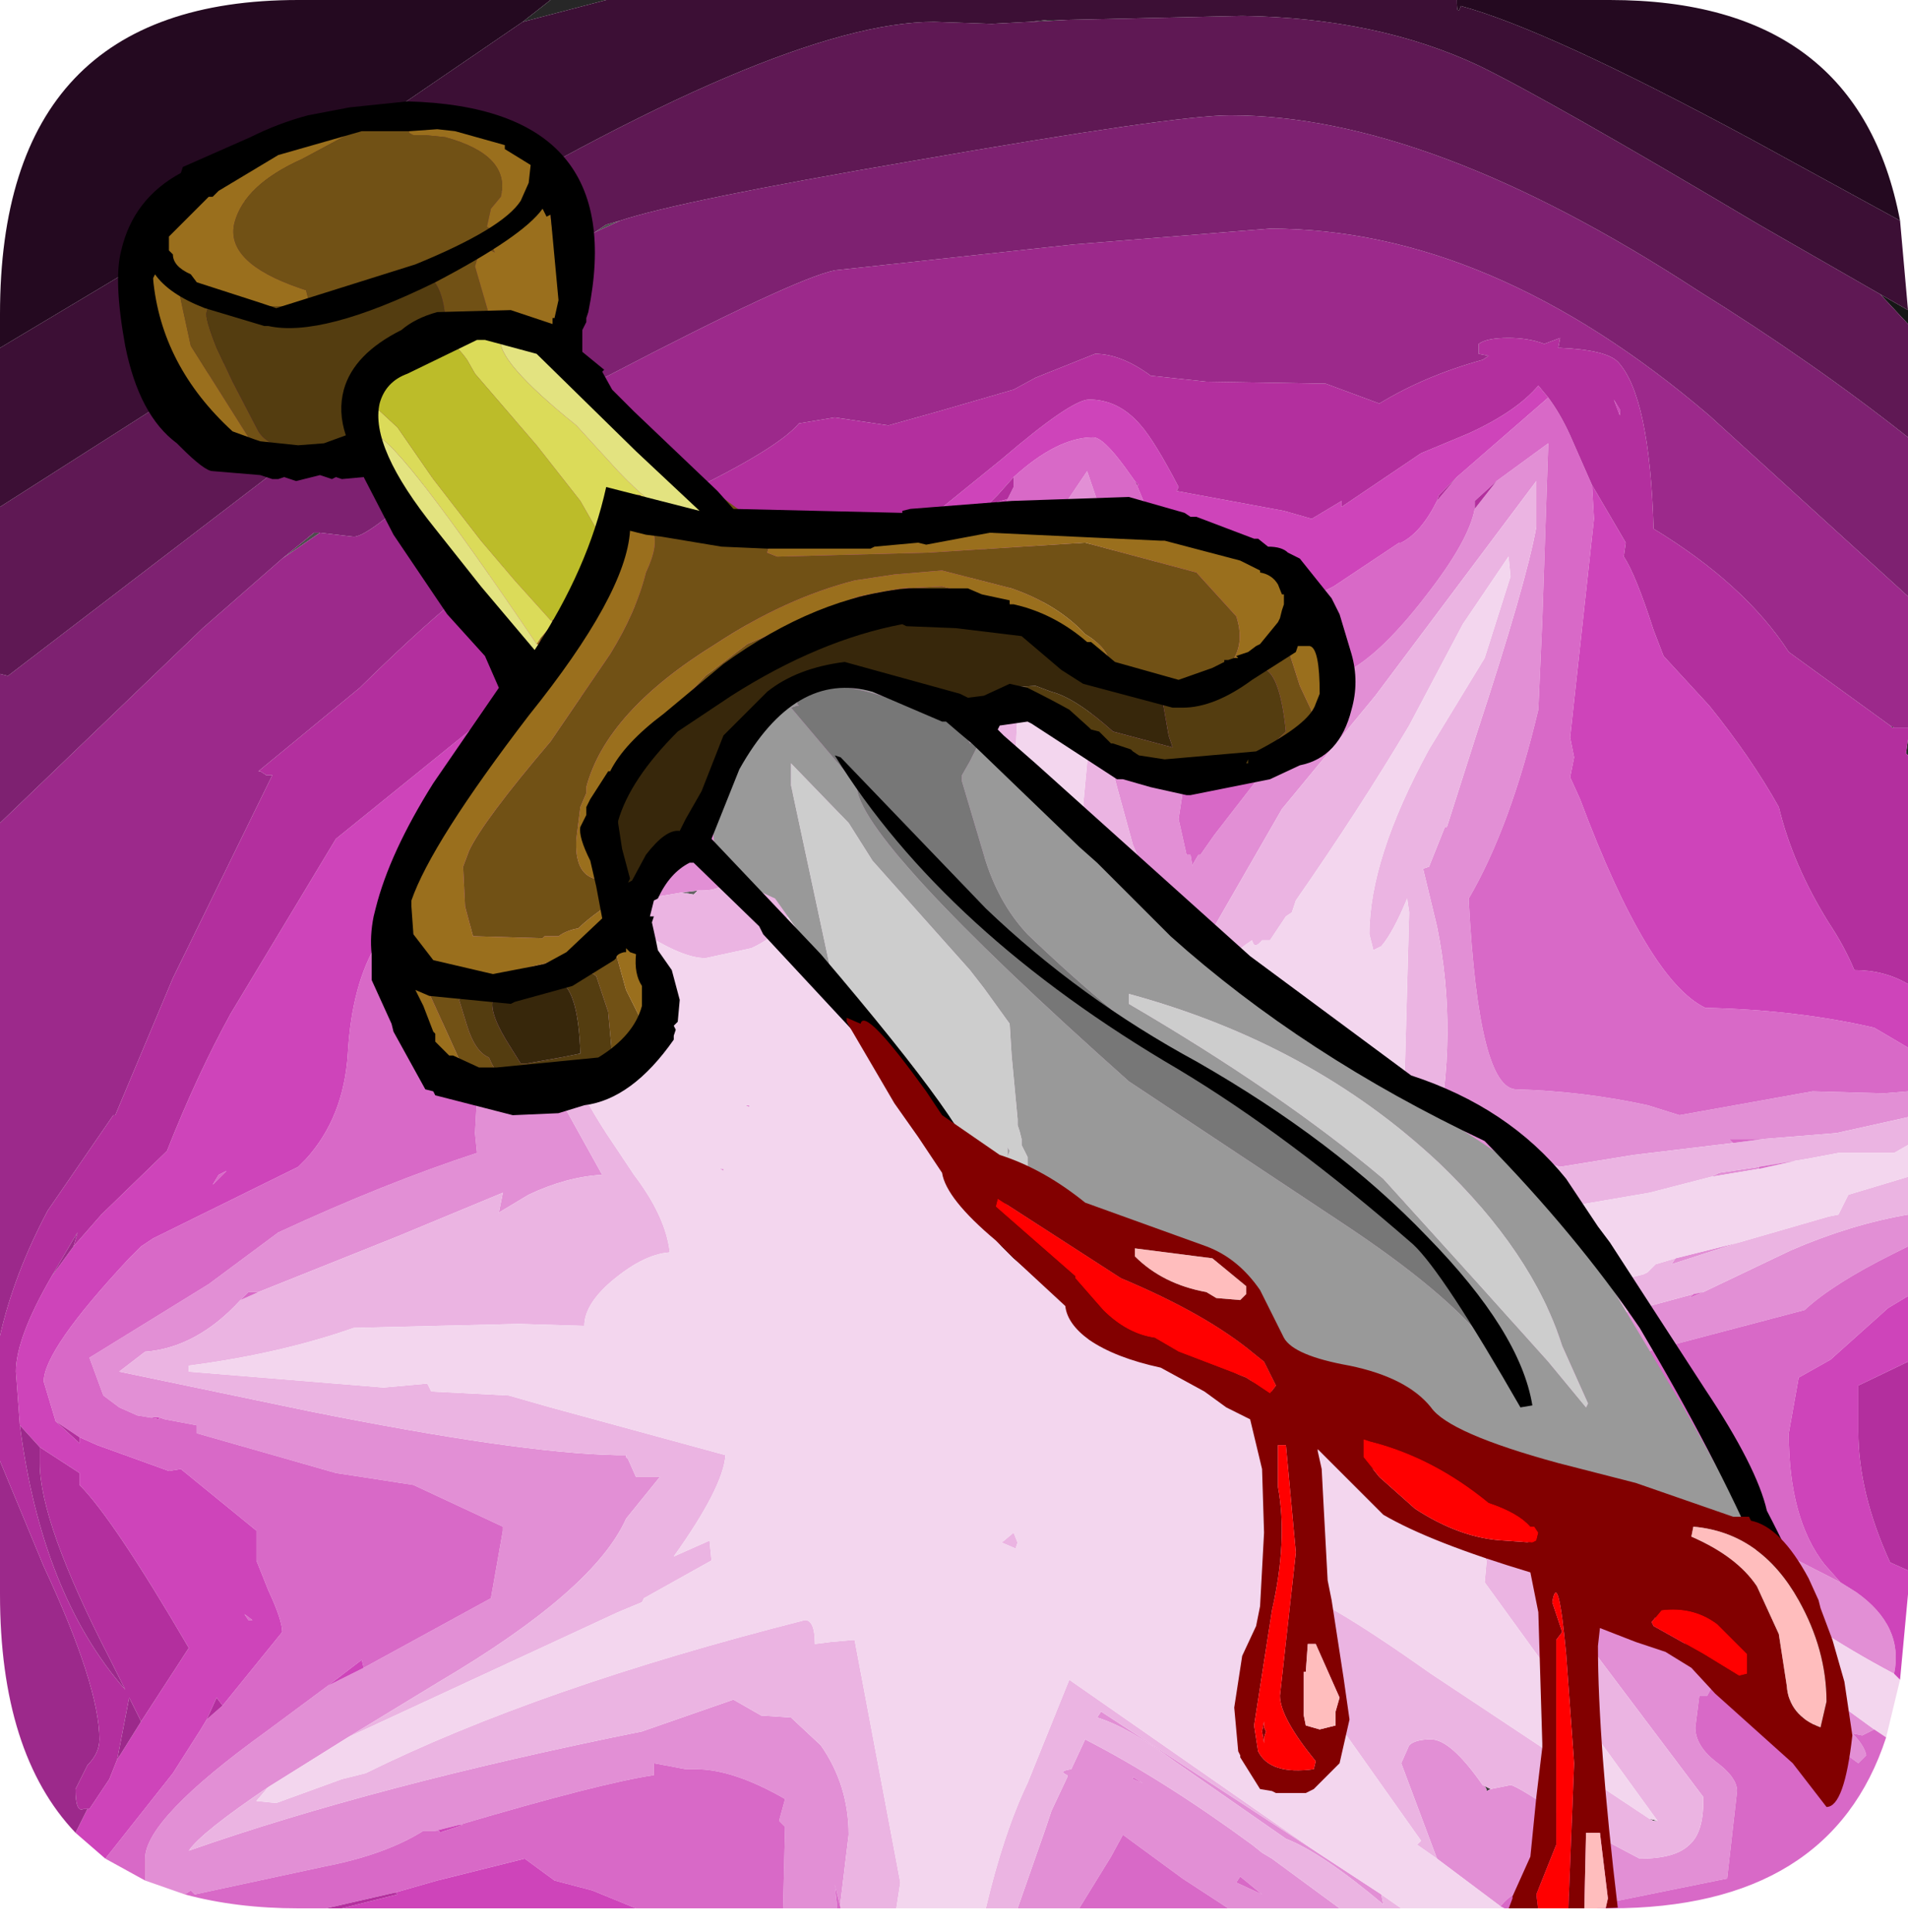 <?xml version="1.0" encoding="UTF-8" standalone="no"?>
<svg xmlns:ffdec="https://www.free-decompiler.com/flash" xmlns:xlink="http://www.w3.org/1999/xlink" ffdec:objectType="frame" height="48.6px" width="48.0px" xmlns="http://www.w3.org/2000/svg">
  <g transform="matrix(1.0, 0.0, 0.0, 1.0, 0.0, 0.0)">
    <filter id="filter0">
      <feColorMatrix in="SourceGraphic" result="filterResult0" type="matrix" values="0.822 -0.321 0.939 0.0 -0.409 0.264 1.411 -0.234 0.0 -0.409 -0.637 1.064 1.013 0.0 -0.409 0.0 0.0 0.0 1.0 0.0"/>
    </filter>
    <use ffdec:characterId="276" filter="url(#filter0)" height="48.0" transform="matrix(0.0, 1.0, -1.0, 0.0, 48.0, 0.0)" width="48.0" xlink:href="#sprite0"/>
    <clipPath id="clipPath0" transform="matrix(1.0, 0.0, 0.0, 1.0, 0.0, 0.0)">
      <path d="M46.85 2.9 L47.3 3.7 Q48.0 5.25 48.0 7.5 L48.0 40.5 Q48.0 42.05 47.65 43.35 L47.3 44.35 46.75 45.35 46.1 46.1 Q44.1 48.0 40.1 48.0 L7.9 48.0 Q5.1 48.0 3.3 47.05 L2.45 46.55 1.7 45.85 1.4 45.5 0.65 44.15 Q0.0 42.65 0.0 40.6 L0.0 40.5 0.0 7.5 0.2 5.35 Q0.4 4.2 0.95 3.3 1.9 1.45 3.95 0.65 4.1 0.55 4.35 0.5 L4.75 0.4 5.55 0.2 6.75 0.05 7.8 0.0 7.9 0.0 18.3 0.0 18.6 0.0 40.1 0.0 40.55 0.0 41.85 0.1 42.25 0.2 43.7 0.55 45.35 1.35 45.8 1.7 46.85 2.9" fill="#9900ff" fill-rule="evenodd" stroke="none"/>
    </clipPath>
    <g clip-path="url(#clipPath0)">
      <filter id="filter1">
        <feColorMatrix in="SourceGraphic" result="filterResult1" type="matrix" values="0 0 0 0 1.0,0 0 0 0 1.0,0 0 0 0 1.0,0 0 0 1 0"/>
        <feConvolveMatrix divisor="25.0" in="filterResult1" kernelMatrix="1 1 1 1 1 1 1 1 1 1 1 1 1 1 1 1 1 1 1 1 1 1 1 1 1" order="5 5" result="filterResult2"/>
        <feComposite in="SourceGraphic" in2="filterResult2" operator="over" result="filterResult3"/>
      </filter>
      <use ffdec:characterId="2024" filter="url(#filter1)" height="46.05" transform="matrix(1.0, 0.0, 0.0, 1.0, 2.95, 2.55)" width="43.65" xlink:href="#sprite1"/>
    </g>
  </g>
  <defs>
    <g id="sprite0" transform="matrix(1.0, 0.0, 0.0, 1.0, 0.0, 0.0)">
      <use ffdec:characterId="275" height="48.0" transform="matrix(1.0, 0.0, 0.0, 1.0, 0.0, 0.0)" width="48.0" xlink:href="#shape0"/>
    </g>
    <g id="shape0" transform="matrix(1.0, 0.0, 0.0, 1.0, 0.0, 0.0)">
      <path d="M26.9 36.7 L26.65 36.85 26.5 36.85 26.9 36.7" fill="#5c5c5c" fill-rule="evenodd" stroke="none"/>
      <path d="M47.5 9.4 L47.5 9.35 47.5 9.4 M45.8 6.3 L45.8 6.4 45.75 6.5 45.8 6.3 M0.0 34.15 L0.0 32.75 0.55 34.85 0.0 34.15 M18.6 0.0 L19.0 0.0 18.95 0.05 18.6 0.0 M18.3 0.35 L18.3 0.4 18.25 0.45 18.3 0.35 M0.5 21.15 L0.55 22.1 0.5 21.65 0.5 21.15" fill="#272727" fill-rule="evenodd" stroke="none"/>
      <path d="M40.75 8.35 L40.8 8.35 40.75 8.35 M45.0 10.5 L45.05 10.6 Q44.95 10.6 44.9 10.7 L45.0 10.5" fill="#3b3b3b" fill-rule="evenodd" stroke="none"/>
      <path d="M34.7 7.45 L34.75 7.5 34.7 7.45 M13.4 39.95 L14.05 40.9 13.4 40.1 13.4 39.95 M5.55 32.4 L5.85 33.05 5.65 32.75 5.55 32.4" fill="#4d4d4d" fill-rule="evenodd" stroke="none"/>
      <path d="M7.8 0.0 L7.9 0.0 8.15 0.0 7.4 0.7 7.8 0.0" fill="#161616" fill-rule="evenodd" stroke="none"/>
      <path d="M23.4 32.2 L23.9 32.35 23.4 32.25 23.4 32.2 M20.6 31.05 L19.9 31.0 19.65 30.9 20.6 31.05 M17.95 23.85 L17.9 23.85 17.95 23.85 M22.45 30.85 L22.4 30.45 22.5 30.55 22.45 30.85 M21.85 29.55 L20.1 29.55 21.8 29.4 21.85 29.55 M24.0 25.25 L24.15 25.3 24.05 25.3 24.0 25.25" fill="#646464" fill-rule="evenodd" stroke="none"/>
      <path d="M43.5 0.85 L43.65 1.15 43.6 1.4 Q43.9 1.1 44.15 1.05 L44.35 1.25 42.4 3.9 41.9 4.65 42.65 5.05 42.65 5.25 43.45 5.35 Q43.9 5.35 44.3 4.85 44.7 4.3 45.05 4.3 L47.25 4.55 47.9 7.75 47.5 9.2 47.5 9.35 47.5 9.4 Q47.55 9.95 47.95 10.25 L46.75 11.85 44.35 12.75 43.9 12.55 Q43.75 12.4 43.75 12.0 43.75 11.5 44.9 10.7 44.95 10.6 45.05 10.6 L45.0 10.5 44.9 10.0 Q44.9 9.85 45.85 8.45 L46.75 6.75 Q46.75 5.85 46.4 5.5 46.1 5.15 45.3 5.15 L45.2 5.15 40.95 8.35 40.8 8.35 40.75 8.35 40.3 8.25 40.25 7.5 Q40.25 6.95 40.4 6.3 L40.0 6.65 Q39.9 6.9 39.9 6.3 39.9 6.0 40.4 5.3 L40.2 5.05 41.05 4.05 41.2 4.15 41.65 3.55 41.9 3.3 42.3 2.5 43.5 0.85 M42.1 0.35 Q39.85 4.6 36.4 7.3 L35.35 8.05 35.2 8.1 33.6 9.25 33.5 8.9 32.55 5.4 32.6 5.45 32.65 5.5 32.5 5.15 31.45 2.95 Q30.8 1.45 30.55 0.0 L31.35 0.0 31.55 0.4 Q32.3 1.9 32.95 2.6 L34.15 7.15 34.7 7.45 34.75 7.5 Q35.2 7.0 36.6 5.8 L38.75 3.75 39.8 1.7 40.05 1.3 Q40.9 0.1 42.1 0.35 M31.65 5.85 L31.25 4.25 31.8 5.95 31.65 5.85 M29.4 3.75 L29.6 4.95 29.5 4.75 29.35 3.75 29.4 3.75 M18.1 20.55 L18.05 20.55 17.8 20.55 17.5 20.55 16.7 20.6 15.85 20.45 15.9 20.35 15.4 20.35 14.75 20.4 13.4 20.6 Q13.85 21.2 15.6 21.95 L16.15 22.2 17.0 22.5 16.85 22.3 17.9 22.4 18.65 23.35 Q19.75 24.5 20.5 24.5 L20.65 24.5 19.95 25.8 18.6 27.8 18.6 29.5 20.1 29.55 21.85 29.55 21.9 29.55 Q22.4 29.7 22.4 30.35 L22.4 30.45 22.45 30.85 22.6 31.75 22.75 33.5 Q24.3 33.75 25.45 34.35 L26.3 34.9 27.75 33.85 29.55 32.85 Q29.6 33.75 30.05 34.7 L30.5 35.45 30.0 35.35 31.1 38.0 32.5 41.5 32.5 41.6 32.5 41.75 32.7 41.95 Q33.9 43.05 34.0 44.35 L34.5 45.0 35.5 40.2 Q36.55 34.95 36.6 32.5 L36.6 32.25 36.65 32.25 36.7 32.2 37.15 32.0 37.15 31.4 38.2 32.25 Q40.0 33.05 42.3 36.95 L43.7 39.25 44.95 41.25 Q46.1 42.95 46.55 43.25 44.9 38.55 43.55 31.85 L42.75 29.55 43.15 28.85 43.2 28.1 43.9 27.35 Q44.9 26.65 46.15 26.65 L47.8 26.85 48.0 26.85 47.4 27.0 47.85 26.95 48.0 26.95 48.0 28.3 45.95 28.25 45.9 28.3 45.8 28.4 45.25 28.25 Q44.5 29.55 44.5 30.5 L44.5 30.65 44.5 30.75 44.35 31.55 44.65 31.55 Q44.85 32.9 45.9 36.45 L46.05 37.05 46.05 37.35 Q46.65 38.3 46.95 39.85 L47.65 43.1 47.55 43.2 47.65 43.35 47.3 44.35 46.75 44.35 Q45.75 44.35 43.55 41.3 L42.4 39.75 41.95 38.85 40.2 35.65 38.5 35.35 38.4 35.35 37.35 37.6 37.05 39.55 36.05 43.05 35.85 43.05 35.7 43.85 35.65 44.0 35.65 44.25 35.6 44.55 35.4 45.0 35.1 45.4 34.15 45.75 32.3 42.75 31.0 41.0 Q29.75 38.3 29.0 36.0 L28.5 36.05 27.6 36.0 26.9 36.7 26.5 36.85 25.05 36.85 25.0 36.75 23.6 36.5 22.45 35.2 Q21.2 33.8 21.1 33.05 L20.9 32.25 21.1 31.65 21.0 31.1 20.6 31.05 19.65 30.9 18.75 30.7 Q16.75 30.5 16.75 29.75 L19.05 24.65 Q19.05 24.15 17.95 23.85 L17.9 23.85 17.65 23.45 17.55 23.25 17.5 23.2 16.85 23.25 14.7 22.6 14.0 22.1 11.85 20.65 14.65 19.7 15.9 19.6 15.9 19.5 16.75 19.55 17.35 19.25 17.9 18.85 Q18.7 18.3 19.8 18.2 L19.95 18.25 20.6 18.35 21.5 18.15 21.5 18.05 21.8 18.0 21.75 18.0 21.5 17.85 21.5 17.8 21.0 17.45 17.0 14.35 Q16.65 13.4 14.95 12.1 13.6 11.05 12.8 10.9 L12.1 10.35 11.15 9.05 15.6 9.2 17.85 9.3 Q20.8 10.0 22.6 11.05 L22.65 11.05 Q27.4 10.8 27.4 9.85 27.45 8.15 27.8 6.55 L28.05 5.75 27.45 2.4 27.5 0.6 27.45 0.0 28.1 0.0 28.5 1.8 28.65 3.65 28.65 4.5 28.75 4.4 29.05 6.9 29.35 8.75 29.2 9.3 28.8 11.9 Q26.0 11.3 23.3 11.85 L21.85 12.2 21.8 12.05 20.8 11.65 20.8 11.6 18.45 10.85 Q14.65 9.6 13.25 9.35 L12.1 9.35 17.5 13.4 20.35 15.75 23.65 17.65 23.35 18.2 23.05 19.0 22.25 19.2 22.45 18.95 22.0 19.2 22.2 19.2 21.6 19.35 21.25 19.5 18.15 20.35 18.1 20.35 18.1 20.55 M22.05 23.9 L22.05 23.95 22.05 23.9 M46.7 14.7 L47.65 13.25 47.9 13.2 Q46.6 14.75 46.25 15.65 L44.3 18.45 Q43.45 19.6 43.2 20.4 L43.05 20.3 46.7 14.7 M48.0 13.1 L48.0 13.05 48.0 13.1 M48.0 14.3 L48.0 17.1 47.25 18.25 46.15 19.75 46.7 20.05 48.0 20.85 48.0 22.4 46.0 21.7 45.55 21.55 44.7 21.15 44.65 21.15 Q44.55 21.4 44.5 21.05 L43.75 20.7 Q44.75 18.75 46.4 16.5 L46.6 16.25 46.75 16.0 48.0 14.3 M47.65 16.25 L47.2 16.8 47.35 16.9 47.65 16.25 M44.75 19.5 L44.85 19.25 44.7 19.5 44.75 19.5 M39.15 10.55 L39.25 10.6 39.15 10.65 39.15 10.55 M30.8 32.8 L30.55 32.6 30.8 32.8 M29.4 29.9 L29.4 29.8 29.45 29.8 29.4 29.9 M27.85 29.15 L27.8 29.25 27.8 29.15 27.85 29.15" fill="#e28fd5" fill-rule="evenodd" stroke="none"/>
      <path d="M40.2 5.05 L40.4 5.3 Q39.9 6.0 39.9 6.3 39.9 6.9 40.0 6.65 L40.4 6.3 Q40.25 6.95 40.25 7.5 L40.3 8.25 40.75 8.35 40.8 8.35 40.95 8.35 45.2 5.15 45.3 5.15 Q46.1 5.15 46.4 5.5 46.75 5.85 46.75 6.75 L45.85 8.45 Q44.9 9.85 44.9 10.0 L45.0 10.5 44.9 10.7 Q43.75 11.5 43.75 12.0 43.75 12.4 43.9 12.55 L44.35 12.75 46.75 11.85 46.4 12.35 46.3 12.25 40.65 16.25 40.2 16.05 40.05 15.5 Q40.05 14.9 42.1 12.0 L45.75 6.5 45.8 6.4 45.8 6.3 39.8 10.65 39.25 10.6 39.15 10.55 39.1 9.6 39.25 8.15 38.85 7.9 38.8 7.85 38.9 7.65 38.8 7.1 38.5 7.0 39.3 6.1 40.2 5.05 M36.4 7.3 L35.35 8.3 33.35 10.25 33.15 9.65 33.05 9.65 32.85 8.95 32.65 9.0 32.05 6.65 32.0 6.55 31.8 6.35 31.65 5.85 31.8 5.95 31.25 4.25 30.6 2.0 30.55 1.75 30.35 1.65 30.05 1.5 29.6 0.0 30.55 0.0 Q30.8 1.45 31.45 2.95 L32.5 5.15 32.55 5.4 33.5 8.9 33.6 9.25 35.2 8.1 35.35 8.05 36.4 7.3 M28.8 0.0 L29.0 0.35 29.0 1.75 29.15 2.55 29.2 2.85 29.35 3.75 29.5 4.75 29.6 4.95 30.0 6.5 30.3 8.25 30.3 10.5 30.3 10.6 30.25 12.75 22.95 12.55 22.6 12.6 Q23.45 12.95 23.8 13.25 L23.9 13.45 23.5 13.55 Q21.6 13.55 18.85 12.05 L16.55 10.65 14.5 10.0 14.0 10.05 15.7 11.2 18.25 12.55 Q20.35 13.8 22.65 15.4 L22.95 15.5 23.05 15.65 23.65 16.05 23.65 16.25 Q23.9 16.45 23.65 16.5 L23.75 16.65 25.0 18.25 24.15 19.5 21.2 20.45 20.25 20.75 18.1 20.55 18.1 20.35 18.15 20.35 21.25 19.5 21.6 19.35 22.2 19.2 22.25 19.2 23.05 19.0 23.35 18.2 23.65 17.65 20.35 15.75 17.5 13.4 12.1 9.35 13.25 9.35 Q14.65 9.6 18.45 10.85 L20.8 11.6 20.8 11.65 21.8 12.05 21.85 12.2 23.3 11.85 Q26.0 11.3 28.8 11.9 L29.2 9.3 29.35 8.75 29.05 6.9 28.75 4.4 28.65 3.65 28.5 1.8 28.1 0.0 28.8 0.0 M17.9 22.4 L20.0 22.5 20.05 22.6 20.2 22.6 Q21.9 23.1 22.05 23.9 L22.05 23.95 22.05 24.05 Q22.05 24.9 21.1 26.05 20.1 27.25 20.0 28.0 L19.9 28.15 22.3 28.0 Q23.35 28.0 23.85 29.1 L24.1 30.25 Q24.1 30.85 23.4 31.9 L23.4 32.2 23.4 32.25 23.9 32.35 25.95 32.6 25.5 33.05 25.55 33.4 25.75 33.65 26.3 33.75 Q26.95 33.75 28.5 32.75 L29.55 32.05 Q30.6 31.25 31.5 31.15 31.55 31.85 32.3 32.7 32.85 33.3 33.35 33.3 L33.3 34.95 33.4 39.1 Q34.05 40.95 34.35 43.25 L34.5 43.25 34.9 38.35 34.8 37.25 35.0 37.15 35.1 35.2 35.4 34.15 36.6 29.75 Q37.4 29.8 39.15 31.05 L38.75 30.15 39.25 30.1 40.2 31.8 40.3 31.85 40.55 32.45 43.7 39.25 42.3 36.95 Q40.0 33.05 38.2 32.25 L37.15 31.4 37.15 32.0 36.7 32.2 36.65 32.25 36.6 32.25 36.6 32.5 Q36.55 34.95 35.5 40.2 L34.5 45.0 34.0 44.35 Q33.9 43.05 32.7 41.95 L32.5 41.5 31.1 38.0 30.0 35.35 30.5 35.45 30.05 34.7 Q29.6 33.75 29.55 32.85 L27.75 33.85 26.3 34.9 25.45 34.35 Q24.3 33.75 22.75 33.5 L22.6 31.75 22.45 30.85 22.5 30.55 22.4 30.45 22.4 30.35 Q22.4 29.7 21.9 29.55 L21.85 29.55 21.8 29.4 20.1 29.55 18.6 29.5 18.6 27.8 19.95 25.8 20.65 24.5 20.5 24.5 Q19.75 24.5 18.65 23.35 L17.9 22.4 M44.95 41.25 L45.3 41.55 45.35 41.05 44.75 39.4 44.6 38.8 Q42.45 34.45 40.75 27.75 40.75 27.5 41.35 27.5 L41.3 27.1 41.25 26.55 41.25 26.5 47.35 25.35 48.0 25.45 48.0 26.85 47.8 26.85 46.15 26.65 Q44.9 26.65 43.9 27.35 L43.2 28.1 43.15 28.85 42.75 29.55 43.55 31.85 Q44.9 38.55 46.55 43.25 46.1 42.95 44.95 41.25 M48.0 23.2 Q46.1 22.75 44.85 22.15 L42.25 21.1 46.15 15.5 46.7 14.7 43.05 20.3 43.2 20.4 Q43.45 19.6 44.3 18.45 L46.25 15.65 Q46.6 14.75 47.9 13.2 L47.65 13.25 48.0 12.75 48.0 13.05 48.0 13.1 48.0 14.3 46.75 16.0 46.6 16.25 46.4 16.5 Q44.75 18.75 43.75 20.7 L44.5 21.05 Q44.55 21.4 44.65 21.15 L44.7 21.15 45.55 21.55 46.0 21.7 48.0 22.4 48.0 23.2 M38.8 22.8 L38.55 22.5 38.8 22.4 38.95 22.45 38.8 22.8 M26.05 19.25 Q25.7 19.45 25.45 19.7 L25.9 19.15 26.05 19.25 M30.8 32.8 L30.55 32.6 30.8 32.8" fill="#ebb4e2" fill-rule="evenodd" stroke="none"/>
      <path d="M43.5 0.85 L42.3 2.5 41.05 4.05 40.2 5.05 39.3 6.1 38.5 7.0 38.8 7.1 38.9 7.65 38.8 7.85 38.85 7.9 39.25 8.15 39.1 9.6 39.15 10.55 39.15 10.65 39.25 10.6 39.8 10.65 45.8 6.3 45.75 6.5 42.1 12.0 Q40.05 14.9 40.05 15.5 L40.2 16.05 40.65 16.25 46.3 12.25 46.4 12.35 46.75 11.85 47.95 10.25 48.0 10.15 48.0 12.75 47.65 13.25 46.7 14.7 46.15 15.5 42.25 21.1 44.85 22.15 Q46.1 22.75 48.0 23.2 L48.0 25.45 47.35 25.35 41.25 26.5 41.25 26.55 41.3 27.1 41.35 27.5 Q40.75 27.5 40.75 27.75 42.45 34.45 44.6 38.8 L44.75 39.4 45.35 41.05 45.3 41.55 44.95 41.25 43.7 39.25 40.55 32.45 40.3 31.85 40.2 31.8 39.25 30.1 38.75 30.15 39.15 31.05 Q37.4 29.8 36.6 29.75 L35.4 34.15 35.1 35.2 35.0 37.15 34.8 37.25 34.9 38.35 34.5 43.25 34.35 43.25 Q34.05 40.95 33.4 39.1 L33.3 34.95 33.35 33.3 Q32.85 33.3 32.3 32.7 31.55 31.85 31.5 31.15 30.6 31.25 29.55 32.05 L28.5 32.75 Q26.95 33.75 26.3 33.75 L25.75 33.65 25.55 33.4 25.5 33.05 25.95 32.6 23.9 32.35 23.4 32.2 23.4 31.9 Q24.1 30.85 24.1 30.25 L23.85 29.1 Q23.35 28.0 22.3 28.0 L19.9 28.15 20.0 28.0 Q20.1 27.25 21.1 26.05 22.05 24.9 22.05 24.05 L22.05 23.95 22.05 23.9 Q21.9 23.1 20.2 22.6 L20.05 22.6 20.0 22.5 17.9 22.4 16.85 22.3 16.15 22.2 15.6 21.95 Q13.85 21.2 13.4 20.6 L14.75 20.4 15.4 20.35 15.8 20.45 15.85 20.45 16.7 20.6 17.5 20.55 17.8 20.55 18.05 20.55 18.1 20.55 20.25 20.75 21.2 20.45 24.15 19.5 25.0 18.25 23.75 16.65 23.65 16.5 Q23.9 16.45 23.65 16.25 L23.65 16.05 23.05 15.65 22.95 15.5 22.65 15.4 Q20.35 13.8 18.25 12.55 L15.7 11.2 14.0 10.05 14.5 10.0 16.55 10.65 18.85 12.05 Q21.6 13.55 23.5 13.55 L23.9 13.45 23.8 13.25 Q23.45 12.95 22.6 12.6 L22.95 12.55 30.25 12.75 30.3 10.6 30.3 10.5 30.3 8.25 30.0 6.5 29.6 4.95 29.4 3.75 29.2 2.85 29.15 2.55 29.0 1.75 29.0 0.35 28.8 0.0 29.6 0.0 30.05 1.5 30.35 1.65 30.55 1.75 30.6 2.0 31.25 4.25 31.65 5.85 31.8 6.35 32.0 6.55 32.05 6.65 32.65 9.0 32.85 8.95 33.05 9.65 33.15 9.65 33.35 10.25 35.35 8.3 36.4 7.3 Q39.85 4.6 42.1 0.35 L42.25 0.2 43.7 0.55 43.5 0.85 M26.05 19.25 L25.9 19.15 25.45 19.7 Q25.7 19.45 26.05 19.25 M38.8 22.8 L38.95 22.45 38.8 22.4 38.55 22.5 38.8 22.8 M27.85 29.15 L27.8 29.15 27.8 29.25 27.85 29.15 M29.4 29.9 L29.45 29.8 29.4 29.8 29.4 29.9 M24.0 25.25 L24.05 25.3 24.15 25.3 24.0 25.25" fill="#f3d6ee" fill-rule="evenodd" stroke="none"/>
      <path d="M47.5 9.35 L47.5 9.2 47.9 7.75 47.25 4.55 45.05 4.3 Q44.7 4.3 44.3 4.85 43.9 5.35 43.45 5.35 L42.65 5.25 42.65 5.05 41.9 4.65 42.4 3.9 44.35 1.25 44.15 1.05 Q43.9 1.1 43.6 1.4 L43.65 1.15 43.5 0.85 43.7 0.55 Q48.0 1.95 48.0 7.5 L48.0 10.15 47.95 10.25 Q47.55 9.95 47.5 9.4 L47.5 9.35 M42.3 2.5 L41.9 3.3 41.65 3.55 41.2 4.15 41.05 4.05 42.3 2.5 M29.2 2.85 L29.4 3.75 29.35 3.75 29.2 2.85 M15.85 20.45 L15.8 20.45 15.4 20.35 15.9 20.35 15.85 20.45 M16.15 22.2 L16.85 22.3 17.0 22.5 16.15 22.2 M32.6 0.0 L32.9 0.5 34.2 1.95 34.65 2.75 36.05 3.0 Q38.2 3.0 39.35 2.1 L39.8 1.7 38.75 3.75 36.6 5.8 Q35.2 7.0 34.75 7.5 L34.7 7.45 34.15 7.15 32.95 2.6 Q32.3 1.9 31.55 0.4 L31.35 0.0 32.6 0.0 M48.0 17.1 L48.0 20.85 46.7 20.05 46.15 19.75 47.25 18.25 48.0 17.1 M44.75 19.5 L44.7 19.5 44.85 19.25 44.75 19.5 M47.65 16.25 L47.35 16.9 47.2 16.8 47.65 16.25 M48.0 26.85 L48.0 26.95 47.85 26.95 47.4 27.0 48.0 26.85 M48.0 28.3 L48.0 32.0 47.55 33.1 47.3 34.05 46.75 34.8 47.3 37.0 47.6 38.05 48.0 39.8 48.0 40.5 Q48.0 42.05 47.65 43.35 L47.55 43.2 47.65 43.1 46.95 39.85 Q46.65 38.3 46.05 37.35 L46.05 37.05 46.05 36.95 46.1 36.95 45.9 36.35 45.9 36.45 Q44.85 32.9 44.65 31.55 L44.35 31.55 44.5 30.75 44.5 30.65 44.5 30.5 Q44.5 29.55 45.25 28.25 L45.8 28.4 45.9 28.3 45.95 28.25 48.0 28.3 M47.3 44.35 L46.75 45.35 44.6 43.65 43.5 42.95 43.25 42.8 42.9 42.4 41.05 40.9 Q40.75 40.9 40.0 41.25 L39.25 41.55 38.55 41.55 38.5 41.55 36.95 43.45 37.0 43.75 36.35 45.55 36.15 46.0 35.75 46.6 34.75 46.9 Q33.95 46.9 31.65 44.75 L31.35 44.45 31.15 44.15 29.35 40.5 29.15 40.3 Q28.1 39.35 26.5 39.25 24.75 39.15 23.7 38.5 L23.5 38.5 23.05 38.35 21.75 37.85 21.15 37.65 20.25 37.3 20.25 37.05 20.4 37.05 Q18.95 35.6 16.5 31.8 L16.55 31.55 15.5 30.75 16.05 26.55 15.7 26.2 15.8 24.7 15.25 23.9 12.55 22.65 12.25 22.5 12.0 22.5 Q11.0 21.4 11.0 20.5 11.0 20.25 11.75 19.7 L12.1 19.45 12.2 19.4 13.05 19.05 14.5 18.9 15.05 17.8 15.8 16.55 14.75 14.45 13.65 12.8 13.65 12.75 Q13.4 12.25 12.6 11.85 L12.0 11.35 10.0 9.05 Q10.4 8.75 10.95 8.5 L12.2 7.95 13.05 7.9 18.55 8.5 19.05 8.4 19.55 8.5 20.1 8.25 Q24.65 6.55 25.35 5.1 25.4 2.8 25.85 0.85 L26.35 0.0 27.45 0.0 27.5 0.6 27.45 2.4 28.05 5.75 27.8 6.55 Q27.45 8.15 27.4 9.85 27.4 10.8 22.65 11.05 L22.6 11.05 Q20.8 10.0 17.85 9.3 L15.6 9.2 11.15 9.05 12.1 10.35 12.6 10.9 12.8 10.9 Q13.6 11.05 14.95 12.1 16.65 13.4 17.0 14.35 L21.0 17.45 21.5 17.8 21.5 17.85 21.75 18.0 21.8 18.0 21.5 18.05 21.5 18.15 20.6 18.35 19.95 18.25 19.8 18.2 Q18.7 18.3 17.9 18.85 L17.35 19.25 16.75 19.55 15.9 19.5 15.9 19.6 14.65 19.7 11.85 20.65 14.0 22.1 14.7 22.6 16.85 23.25 17.5 23.2 17.55 23.25 17.65 23.45 17.9 23.85 17.95 23.85 Q19.05 24.15 19.05 24.65 L16.75 29.75 Q16.75 30.5 18.75 30.7 L19.65 30.9 19.9 31.0 20.6 31.05 21.0 31.1 21.1 31.65 20.9 32.25 21.1 33.05 Q21.2 33.8 22.45 35.2 L23.6 36.5 25.0 36.75 25.05 36.85 26.5 36.85 26.65 36.85 26.9 36.7 27.6 36.0 28.5 36.05 29.0 36.0 Q29.75 38.3 31.0 41.0 L32.3 42.75 34.15 45.75 35.1 45.4 35.4 45.0 35.6 44.55 35.65 44.25 35.7 44.0 35.65 44.0 35.7 43.85 35.85 43.05 36.05 43.05 37.05 39.55 37.35 37.6 38.4 35.35 38.5 35.35 40.2 35.65 41.95 38.85 41.75 38.9 42.4 39.75 43.55 41.3 Q45.75 44.35 46.75 44.35 L47.3 44.35 M40.75 41.65 L40.75 41.75 40.6 41.85 40.75 41.65 M32.7 41.95 L32.5 41.75 32.5 41.6 32.5 41.5 32.7 41.95 M32.5 5.15 L32.65 5.5 32.6 5.45 32.55 5.4 32.5 5.15 M28.65 3.65 L28.75 4.4 28.65 4.5 28.65 3.65 M22.25 19.2 L22.2 19.2 22.0 19.2 22.45 18.95 22.25 19.2 M29.8 42.65 L29.55 42.5 29.45 42.3 29.8 42.65" fill="#d869c7" fill-rule="evenodd" stroke="none"/>
      <path d="M42.25 0.2 L42.1 0.35 Q40.9 0.1 40.05 1.3 L39.8 1.7 39.35 2.1 Q38.2 3.0 36.05 3.0 L34.65 2.75 34.2 1.95 32.9 0.5 32.6 0.0 34.25 0.0 34.85 1.25 36.0 1.25 Q37.55 1.25 39.3 0.45 L39.5 0.0 40.1 0.0 42.25 0.2 M48.0 32.0 L48.0 39.4 47.65 38.0 47.6 38.05 47.3 37.0 46.75 34.8 47.3 34.05 47.55 33.1 48.0 32.0 M46.75 45.35 L46.1 46.1 45.5 45.8 45.5 45.75 44.75 45.25 44.25 45.05 44.1 44.95 43.3 44.45 41.45 43.25 Q38.2 45.15 37.35 46.0 L37.05 46.0 36.4 47.0 35.85 47.5 34.5 47.6 Q33.65 47.6 32.1 46.7 L31.35 46.15 30.55 45.45 28.95 43.8 Q27.05 43.05 25.5 42.2 L21.1 39.55 16.85 34.3 Q14.35 30.95 13.25 28.5 L13.3 28.5 13.25 27.0 Q13.0 26.3 13.05 25.6 L13.1 25.35 13.0 25.15 13.05 24.65 11.55 22.8 Q10.05 21.05 10.05 20.6 10.05 19.85 10.7 19.3 11.1 18.95 12.25 18.35 L12.35 18.4 12.85 15.7 13.05 15.0 12.6 14.25 12.75 14.25 11.4 12.25 11.15 11.65 10.9 11.05 Q10.35 9.85 9.7 9.3 L10.0 9.05 12.0 11.35 12.45 11.8 12.6 11.85 Q13.4 12.25 13.65 12.75 L13.65 12.8 14.75 14.45 15.8 16.55 15.05 17.8 14.5 18.9 13.05 19.05 12.2 19.4 12.2 19.35 12.1 19.45 11.75 19.7 Q11.0 20.25 11.0 20.5 11.0 21.4 12.0 22.5 L12.45 22.9 12.7 23.15 12.55 22.65 15.25 23.9 15.8 24.7 15.7 26.2 16.05 26.55 15.5 30.75 16.55 31.55 16.5 31.8 Q18.95 35.6 20.4 37.05 L20.25 37.05 20.25 37.3 21.15 37.65 21.75 37.85 23.05 38.35 23.5 38.5 23.7 38.5 Q24.75 39.15 26.5 39.25 28.1 39.35 29.15 40.3 L29.35 40.5 31.15 44.15 31.35 44.45 31.65 44.75 Q33.95 46.9 34.75 46.9 L35.75 46.6 36.3 46.0 36.15 46.0 36.35 45.55 37.0 43.75 36.95 43.45 38.5 41.55 38.55 41.55 39.25 41.55 40.0 41.25 Q40.75 40.9 41.05 40.9 L42.9 42.4 42.7 42.55 43.25 42.8 43.5 42.95 44.6 43.65 46.75 45.35 M24.75 0.0 L26.35 0.0 25.85 0.85 Q25.4 2.8 25.35 5.1 24.65 6.55 20.1 8.25 L19.55 8.5 19.05 8.4 18.55 8.5 13.05 7.9 12.2 7.95 13.65 7.1 14.0 7.15 Q14.45 6.85 15.85 6.4 L16.5 6.15 17.75 5.0 Q19.05 3.95 20.3 3.25 21.75 2.9 23.2 2.0 23.8 1.6 24.4 1.35 24.4 0.6 24.75 0.0 M45.9 36.45 L45.9 36.35 46.1 36.95 46.05 36.95 46.05 37.05 45.9 36.45 M41.95 38.85 L42.4 39.75 41.75 38.9 41.95 38.85 M35.65 44.0 L35.7 44.0 35.65 44.25 35.65 44.0 M40.75 41.65 L40.6 41.85 40.75 41.75 40.75 41.65 M10.45 7.25 L10.05 7.4 10.3 7.25 10.45 7.25 M15.5 7.35 L15.55 7.35 15.5 7.35 M29.8 42.65 L29.45 42.3 29.55 42.5 29.8 42.65" fill="#ce44ba" fill-rule="evenodd" stroke="none"/>
      <path d="M39.5 0.0 L39.3 0.45 Q37.55 1.25 36.0 1.25 L34.85 1.25 34.25 0.0 39.5 0.0 M48.0 39.4 L48.0 39.8 47.6 38.05 47.65 38.0 48.0 39.4 M36.75 48.0 L33.6 48.0 Q32.05 47.65 30.45 46.8 L28.05 45.15 28.05 45.1 24.6 43.65 19.5 41.15 19.5 41.3 19.4 41.45 19.4 41.5 17.3 38.95 Q14.55 36.15 14.25 35.25 L12.45 30.85 Q11.3 28.45 10.65 27.9 L10.5 27.0 10.7 25.65 10.35 24.4 9.8 22.5 9.5 21.95 8.9 20.45 Q8.9 19.8 9.45 19.05 L9.6 17.65 9.65 14.65 10.15 13.3 Q9.45 12.15 9.05 10.7 L8.95 10.55 8.9 10.8 8.65 10.8 Q8.5 10.6 8.5 10.05 8.5 9.55 8.65 9.15 L8.5 8.75 8.75 8.8 8.75 8.75 Q8.8 7.6 9.1 7.3 9.95 6.5 13.3 6.4 14.7 4.1 16.4 3.0 L18.25 0.45 18.3 0.4 18.3 0.35 18.3 0.0 18.6 0.0 18.95 0.05 19.0 0.0 24.75 0.0 Q24.4 0.6 24.4 1.35 23.8 1.6 23.2 2.0 21.75 2.9 20.3 3.25 19.05 3.95 17.75 5.0 L16.5 6.15 15.85 6.4 Q14.45 6.85 14.0 7.15 L13.65 7.1 12.2 7.95 10.95 8.5 Q10.4 8.75 10.0 9.05 L9.7 9.3 Q10.35 9.85 10.9 11.05 L11.15 11.65 11.4 12.25 12.75 14.25 12.6 14.25 13.05 15.0 12.85 15.7 12.35 18.4 12.25 18.35 Q11.1 18.95 10.7 19.3 10.05 19.85 10.05 20.6 10.05 21.05 11.55 22.8 L13.05 24.65 13.0 25.15 13.1 25.35 13.05 25.6 Q13.0 26.3 13.25 27.0 L13.3 28.5 13.25 28.5 Q14.35 30.95 16.85 34.3 L21.1 39.55 25.5 42.2 Q27.05 43.05 28.95 43.8 L30.55 45.45 31.35 46.15 31.0 46.05 31.25 46.2 32.1 46.7 Q33.65 47.6 34.5 47.6 L35.85 47.5 Q40.1 46.95 42.5 44.85 L41.7 45.25 Q38.3 47.0 36.8 47.0 L36.4 47.0 37.05 46.0 37.35 46.0 Q38.2 45.15 41.45 43.25 L43.3 44.45 42.7 44.75 44.25 45.05 44.75 45.25 45.5 45.75 45.5 45.8 45.5 45.9 Q45.6 46.1 45.0 46.1 L44.4 45.8 Q44.1 45.5 43.75 45.5 42.4 45.5 39.4 46.9 L36.75 48.0 M12.8 10.9 L12.6 10.9 12.1 10.35 12.8 10.9 M43.25 42.8 L42.7 42.55 42.9 42.4 43.25 42.8 M36.15 46.0 L36.3 46.0 35.75 46.6 36.15 46.0 M12.55 22.65 L12.7 23.15 12.45 22.9 12.0 22.5 12.25 22.5 12.55 22.65 M12.1 19.45 L12.2 19.35 12.2 19.4 12.1 19.45 M12.6 11.85 L12.45 11.8 12.0 11.35 12.6 11.85 M10.45 7.25 L10.3 7.25 10.05 7.4 10.45 7.25 M15.5 7.35 L15.55 7.35 15.5 7.35" fill="#b32f9e" fill-rule="evenodd" stroke="none"/>
      <path d="M46.1 46.1 Q44.1 48.0 40.1 48.0 L36.75 48.0 39.4 46.9 Q42.4 45.5 43.75 45.5 44.1 45.5 44.4 45.8 L45.0 46.1 Q45.6 46.1 45.5 45.9 L45.5 45.8 46.1 46.1 M33.6 48.0 L20.7 48.0 15.8 42.9 14.05 40.9 13.4 39.95 13.5 39.1 Q13.5 38.7 11.8 36.9 L11.25 36.4 9.45 32.7 Q7.0 28.0 6.8 27.0 L6.15 21.0 5.75 16.05 Q5.75 10.5 10.45 5.0 L15.0 0.0 18.3 0.0 18.3 0.35 18.25 0.45 16.4 3.0 Q14.7 4.1 13.3 6.4 9.95 6.5 9.1 7.3 8.8 7.6 8.75 8.75 L8.75 8.8 8.5 8.75 8.65 9.15 Q8.5 9.55 8.5 10.05 8.5 10.6 8.65 10.8 L8.9 10.8 8.95 10.55 9.05 10.7 Q9.45 12.15 10.15 13.3 L9.65 14.65 9.6 17.65 9.45 19.05 Q8.9 19.8 8.9 20.45 L9.5 21.95 9.8 22.5 10.35 24.4 10.7 25.65 10.5 27.0 10.65 27.9 Q11.3 28.45 12.45 30.85 L14.25 35.25 Q14.55 36.15 17.3 38.95 L19.4 41.5 19.4 41.45 19.5 41.3 19.5 41.15 24.6 43.65 28.05 45.1 28.05 45.15 30.45 46.8 Q32.05 47.65 33.6 48.0 M31.35 46.15 L32.1 46.7 31.25 46.2 31.0 46.05 31.35 46.15 M35.85 47.5 L36.4 47.0 36.8 47.0 Q38.3 47.0 41.7 45.25 L42.5 44.85 Q40.1 46.95 35.85 47.5 M43.3 44.45 L44.1 44.95 44.25 45.05 42.7 44.75 43.3 44.45" fill="#9c298b" fill-rule="evenodd" stroke="none"/>
      <path d="M20.7 48.0 L16.95 48.0 17.0 47.8 11.45 40.55 5.85 33.05 5.55 32.4 Q5.05 30.9 4.05 25.05 2.9 18.45 2.9 17.05 2.9 12.05 7.3 5.3 9.1 2.4 11.0 0.0 L15.0 0.0 10.45 5.0 Q5.75 10.5 5.75 16.05 L6.15 21.0 6.8 27.0 Q7.0 28.0 9.45 32.7 L11.25 36.4 11.8 36.9 Q13.5 38.7 13.5 39.1 L13.4 39.95 13.4 40.1 14.05 40.9 15.8 42.9 20.7 48.0" fill="#7e2171" fill-rule="evenodd" stroke="none"/>
      <path d="M16.95 48.0 L12.75 48.0 6.15 37.65 Q0.55 28.4 0.55 24.5 L0.6 23.05 0.55 22.1 0.5 21.15 0.4 16.75 Q0.45 13.35 1.65 10.8 2.5 9.05 5.65 3.75 L7.4 0.7 8.15 0.0 11.0 0.0 Q9.1 2.4 7.3 5.3 2.9 12.05 2.9 17.05 2.9 18.45 4.05 25.05 5.05 30.9 5.55 32.4 L5.65 32.75 5.85 33.05 11.45 40.55 17.0 47.8 16.95 48.0" fill="#5f1854" fill-rule="evenodd" stroke="none"/>
      <path d="M12.75 48.0 L8.75 48.0 3.25 38.8 0.55 34.85 0.0 32.75 0.0 11.35 Q0.45 11.35 0.15 11.25 0.75 9.05 3.5 3.95 L5.55 0.2 7.8 0.0 7.4 0.7 5.65 3.75 Q2.5 9.05 1.65 10.8 0.45 13.35 0.4 16.75 L0.5 21.15 0.5 21.65 0.55 22.1 0.6 23.05 0.55 24.5 Q0.55 28.4 6.15 37.65 L12.75 48.0" fill="#3c0f35" fill-rule="evenodd" stroke="none"/>
      <path d="M8.75 48.0 L7.9 48.0 Q0.0 48.0 0.0 40.5 L0.0 34.15 0.55 34.85 3.25 38.8 8.75 48.0 M0.0 11.35 L0.0 7.5 Q0.0 1.25 5.55 0.2 L3.5 3.95 Q0.75 9.05 0.15 11.25 0.45 11.35 0.0 11.35" fill="#240920" fill-rule="evenodd" stroke="none"/>
    </g>
    <g id="sprite1" transform="matrix(1.0, 0.0, 0.0, 1.0, -1.1, 0.1)">
      <use ffdec:characterId="2023" height="46.05" transform="matrix(1.0, 0.0, 0.0, 1.0, 1.1, -0.1)" width="43.65" xlink:href="#shape2"/>
    </g>
    <g id="shape2" transform="matrix(1.0, 0.0, 0.0, 1.0, -1.1, 0.1)">
      <path d="M15.4 18.3 L14.75 18.95 14.5 19.2 14.45 19.15 15.15 18.35 15.4 18.3 M13.75 19.95 L13.65 20.15 13.25 20.25 Q12.9 20.5 12.7 20.7 12.4 20.75 12.2 20.9 L11.85 20.9 11.8 20.95 10.1 20.9 10.05 20.9 9.85 20.15 9.8 19.15 9.95 18.75 Q10.3 18.0 12.0 16.0 L13.5 13.8 Q14.15 12.75 14.4 11.75 14.75 11.0 14.55 10.7 14.55 10.4 14.2 10.5 L13.95 10.45 13.65 11.5 13.15 10.65 Q13.6 9.9 14.0 9.8 L14.05 9.85 14.3 9.85 14.4 9.9 14.6 10.1 Q14.75 10.35 15.3 10.45 15.7 10.55 15.8 10.2 L15.85 10.1 15.65 10.0 15.65 9.95 15.6 9.85 15.6 9.8 14.0 8.15 13.9 8.0 14.15 8.25 17.05 10.4 17.9 10.9 Q17.55 10.95 17.5 11.1 L17.45 11.25 17.7 11.35 21.5 11.25 25.45 11.0 28.25 11.75 29.25 12.85 Q29.45 13.45 29.2 13.9 L29.35 14.0 30.15 13.45 30.6 12.35 Q30.7 11.95 29.9 11.5 30.95 11.75 31.3 13.25 L31.15 13.2 Q30.65 13.05 30.5 13.5 L30.85 14.6 31.25 15.45 30.2 16.2 30.1 16.3 30.15 16.1 30.5 15.75 Q30.35 14.25 29.9 14.15 L29.3 14.25 28.45 14.5 28.45 14.55 28.05 14.55 27.6 14.7 27.3 14.55 27.2 14.5 27.25 14.45 27.2 14.45 26.3 14.1 26.05 13.95 Q25.95 13.6 25.45 13.3 24.75 12.55 23.6 12.15 L21.85 11.7 20.65 11.8 19.65 11.95 Q17.9 12.4 16.15 13.55 13.4 15.25 12.9 17.15 L12.9 17.3 12.75 17.65 12.65 18.45 Q12.6 19.3 13.1 19.45 L13.35 19.4 13.4 19.3 13.45 19.35 13.75 19.95 M13.65 20.75 L13.8 21.0 13.65 21.35 13.9 22.25 14.4 23.25 13.55 23.9 13.45 22.8 13.15 21.9 13.0 21.8 Q12.65 21.45 12.45 21.65 12.25 21.7 12.1 21.85 L12.0 22.05 11.25 22.15 11.0 22.1 11.2 21.8 11.2 21.75 12.15 21.5 Q13.5 21.1 13.65 20.75 M11.6 24.7 L11.05 24.65 10.25 24.3 9.7 24.35 9.65 24.3 9.75 24.1 8.75 21.9 8.3 21.95 Q8.0 20.55 8.2 19.7 L8.6 18.7 Q7.9 21.5 10.0 22.2 L9.7 22.5 9.9 23.15 Q10.1 23.8 10.45 23.95 10.7 24.55 11.1 24.65 L11.6 24.7 M11.55 14.1 L11.45 13.95 11.85 13.7 11.8 13.6 Q11.7 13.55 11.75 13.4 L12.0 13.1 12.3 13.35 12.4 13.4 12.45 13.4 12.75 13.4 12.3 14.15 12.15 13.85 Q11.85 13.75 11.55 14.1 M5.2 8.6 L4.55 8.45 4.4 8.4 4.4 8.35 2.95 6.05 2.7 4.9 Q2.6 4.35 2.05 4.1 L1.95 4.65 Q2.1 6.15 2.55 6.6 L3.15 7.6 3.4 7.9 Q2.75 7.35 2.3 6.35 1.75 5.1 2.0 4.3 L2.05 4.1 2.3 3.85 Q2.25 3.5 2.35 3.1 L2.5 2.85 2.35 3.25 2.35 3.95 Q2.4 4.4 3.25 4.7 L4.0 4.9 Q3.45 4.8 3.35 5.2 3.3 5.35 3.6 6.1 L4.0 6.95 4.65 8.2 Q4.8 8.45 5.2 8.6 M7.05 0.45 L9.45 0.5 9.9 0.6 9.45 0.55 Q8.45 0.4 8.4 0.55 L8.45 0.7 8.55 0.75 8.85 0.75 9.35 0.8 Q11.0 1.25 10.75 2.3 L10.5 2.6 10.4 3.05 10.55 3.15 11.25 2.7 11.5 2.15 11.55 1.95 11.65 1.5 11.6 1.95 11.5 2.15 11.9 2.4 11.7 2.35 11.7 2.5 11.65 2.5 11.6 2.8 Q11.3 2.8 11.0 3.2 L10.55 3.6 10.6 3.7 10.25 3.55 10.1 4.05 10.55 5.6 10.7 5.5 10.8 5.25 11.4 5.4 11.95 5.85 12.0 5.85 12.3 6.25 12.65 6.7 12.55 6.65 11.7 5.9 11.55 5.95 11.25 5.6 Q10.9 5.5 10.8 5.75 L10.65 5.8 9.55 5.9 9.45 5.85 9.35 5.3 Q9.25 4.35 8.75 4.2 8.5 4.15 7.75 4.6 L7.05 4.9 7.45 4.5 7.4 4.45 6.9 4.65 6.3 4.9 5.7 5.25 4.3 4.95 4.8 5.05 5.75 5.05 5.8 4.9 5.9 4.85 5.85 4.65 5.7 4.6 Q3.8 3.95 4.05 2.95 4.3 2.0 5.75 1.35 L7.15 0.6 7.05 0.45 M12.05 2.65 Q12.5 4.1 12.3 4.9 L12.3 5.0 12.15 5.4 12.15 5.25 12.3 5.0 12.0 2.8 12.0 2.75 12.05 2.65 M20.25 10.75 L20.65 10.7 23.3 10.45 25.0 10.35 21.5 10.8 20.25 10.75 M27.15 10.6 Q28.55 10.95 29.2 11.25 L28.9 11.15 27.15 10.6 M23.35 14.85 L23.25 14.95 23.3 14.75 23.35 14.85 M14.25 16.1 L15.9 14.35 16.95 13.55 17.65 13.25 19.5 12.45 19.75 12.35 20.8 12.15 21.85 12.1 23.25 12.45 23.35 12.5 Q24.6 13.0 25.15 13.65 24.8 13.3 24.55 13.25 L24.35 13.1 24.25 13.15 23.75 12.95 23.65 12.9 23.15 12.85 23.05 12.75 22.8 12.75 22.45 12.65 22.05 12.85 22.05 12.95 22.0 12.9 21.75 13.05 21.7 13.05 21.65 13.05 20.45 12.95 19.5 12.9 Q19.05 12.85 18.15 13.35 16.9 13.9 16.4 14.3 L16.3 14.2 16.2 14.45 16.15 14.45 15.85 15.05 14.9 15.75 14.45 16.0 14.25 16.1 M23.25 12.45 L23.15 12.5 23.45 12.7 23.25 12.45 M12.8 12.3 L12.85 12.05 13.15 12.35 13.3 12.4 13.0 12.8 12.9 12.5 12.8 12.3 M6.05 5.25 L5.7 5.25 5.85 5.2 6.05 5.25 M13.3 18.35 L13.25 18.85 13.0 18.25 13.05 17.85 13.15 17.9 13.35 17.9 13.55 17.4 13.5 17.8 13.3 18.15 13.3 18.35" fill="#715115" fill-rule="evenodd" stroke="none"/>
      <path d="M16.85 15.7 L16.65 15.95 16.65 15.9 16.85 15.7 M13.55 23.9 L12.8 24.5 12.8 24.4 12.8 24.15 11.6 24.45 11.9 24.75 11.6 24.7 11.1 24.65 Q10.7 24.55 10.45 23.95 10.1 23.8 9.9 23.15 L9.7 22.5 10.0 22.2 10.1 22.25 11.0 22.1 11.25 22.15 11.2 22.15 Q10.6 22.35 10.55 22.5 10.45 22.85 11.0 23.7 L11.25 24.1 11.4 24.1 12.25 23.95 12.75 23.85 Q12.7 22.15 12.15 22.0 L12.0 22.05 12.1 21.85 Q12.25 21.7 12.45 21.65 12.65 21.45 13.0 21.8 L13.15 21.9 13.45 22.8 13.55 23.9 M7.15 8.65 L7.1 8.7 5.9 8.8 5.2 8.6 Q4.8 8.45 4.65 8.2 L4.0 6.95 3.6 6.1 Q3.3 5.35 3.35 5.2 3.45 4.8 4.0 4.9 L4.3 4.95 5.7 5.25 6.05 5.25 6.75 5.1 7.05 4.9 7.75 4.6 Q8.5 4.15 8.75 4.2 9.25 4.35 9.35 5.3 L9.45 5.85 9.55 5.9 8.6 6.25 Q7.75 6.8 7.6 7.3 L7.6 7.35 7.5 7.5 Q7.15 7.4 7.05 7.85 L7.3 8.3 Q7.15 8.35 7.15 8.55 L7.15 8.65 M30.1 16.3 L29.4 16.8 27.95 16.9 27.9 16.9 28.05 16.8 27.05 16.55 26.9 16.55 26.8 16.5 26.4 16.5 26.2 16.45 25.9 16.25 Q25.45 16.15 25.4 15.65 L25.05 15.65 24.4 15.1 24.35 15.05 24.1 14.9 23.9 14.9 23.65 14.9 23.35 14.95 23.35 14.85 23.3 14.75 23.35 14.65 23.4 14.65 24.2 14.6 24.6 14.75 Q25.2 14.9 26.15 15.75 L27.65 16.15 27.55 15.85 27.4 15.0 27.55 14.75 27.5 14.75 Q26.75 14.35 26.3 14.25 L26.1 14.15 26.05 13.95 26.3 14.1 27.2 14.45 27.2 14.5 27.3 14.55 27.6 14.7 28.05 14.55 28.45 14.55 28.45 14.5 29.3 14.25 29.9 14.15 Q30.35 14.25 30.5 15.75 L30.15 16.1 30.1 16.3 M15.85 15.05 L16.15 14.45 16.2 14.45 16.4 14.3 Q16.9 13.9 18.15 13.35 19.05 12.85 19.5 12.9 L20.45 12.95 18.3 13.35 16.5 14.5 15.85 15.05 M21.75 13.05 L22.0 12.9 22.05 12.95 21.9 13.05 21.75 13.05 M22.8 12.75 L23.05 12.75 23.15 12.85 22.8 12.75 M24.25 13.15 L24.35 13.1 24.55 13.25 24.45 13.2 24.25 13.15 M25.4 15.65 L25.9 16.05 26.15 16.1 25.4 15.65 M28.35 16.85 L28.15 16.8 28.05 16.8 28.35 16.85 M11.7 6.1 L11.55 5.95 11.7 5.9 12.55 6.65 Q12.1 6.25 11.7 6.1 M12.05 12.95 L12.5 12.75 12.8 12.3 12.9 12.5 13.0 12.8 12.75 13.4 12.45 13.4 12.4 13.4 12.3 13.35 12.0 13.1 12.05 12.95 M12.85 12.05 L13.2 11.1 13.15 10.65 13.65 11.5 13.3 12.4 13.15 12.35 12.85 12.05 M13.6 17.15 L13.6 17.85 13.3 18.3 13.3 18.35 13.3 18.15 13.5 17.8 13.55 17.4 13.6 17.15 M14.45 19.15 L14.4 19.0 14.55 18.8 Q14.75 18.35 15.1 18.35 L15.15 18.35 14.45 19.15" fill="#543d10" fill-rule="evenodd" stroke="none"/>
      <path d="M18.3 14.75 L17.5 15.05 16.9 15.6 16.85 15.7 16.65 15.9 16.65 15.95 16.5 16.65 15.6 18.05 15.4 18.3 15.15 18.35 15.1 18.35 Q14.75 18.35 14.55 18.8 L14.4 19.0 14.45 19.15 14.5 19.2 14.5 19.65 14.25 19.9 13.95 19.95 13.75 19.95 13.45 19.35 13.4 19.3 13.25 18.9 13.25 18.85 13.3 18.35 13.3 18.3 13.6 17.85 13.6 17.15 13.8 16.85 13.8 16.8 13.85 16.75 14.0 16.45 14.25 16.1 14.45 16.0 14.9 15.75 15.85 15.05 16.5 14.5 18.3 13.35 20.45 12.95 21.65 13.05 21.7 13.05 21.75 13.05 21.9 13.05 22.05 12.95 22.05 12.85 22.45 12.65 22.8 12.75 23.15 12.85 23.65 12.9 23.75 12.95 24.25 13.15 24.45 13.2 24.55 13.25 Q24.8 13.3 25.15 13.65 L25.85 14.35 26.05 14.3 26.1 14.15 26.3 14.25 Q26.75 14.35 27.5 14.75 L27.55 14.75 27.4 15.0 27.55 15.85 27.65 16.15 26.15 15.75 Q25.2 14.9 24.6 14.75 L24.2 14.6 23.4 14.65 23.35 14.65 23.3 14.75 23.25 14.95 Q22.9 15.3 22.35 15.15 L22.2 15.05 21.65 14.75 21.5 14.7 20.4 14.5 Q19.85 13.95 18.9 14.5 L18.4 14.7 18.3 14.75 M12.8 24.5 Q12.6 24.9 12.2 24.8 L11.9 24.75 11.6 24.45 12.8 24.15 12.8 24.4 12.8 24.5 M27.9 16.9 L27.6 16.8 27.05 16.55 28.05 16.8 27.9 16.9 M24.35 15.05 L24.2 15.05 23.9 14.9 24.1 14.9 24.35 15.05 M25.4 15.65 L26.15 16.1 25.9 16.05 25.4 15.65 M28.35 16.85 L28.05 16.8 28.15 16.8 28.35 16.85 M12.0 22.05 L12.15 22.0 Q12.7 22.15 12.75 23.85 L12.25 23.95 11.4 24.1 11.25 24.1 11.0 23.7 Q10.45 22.85 10.55 22.5 10.6 22.35 11.2 22.15 L11.25 22.15 12.0 22.05" fill="#37270b" fill-rule="evenodd" stroke="none"/>
      <path d="M13.65 20.15 L13.65 20.7 13.65 20.75 Q13.5 21.1 12.15 21.5 L11.2 21.75 11.2 21.8 11.0 22.1 10.1 22.25 10.0 22.2 Q7.9 21.5 8.6 18.7 L10.15 15.85 11.25 14.45 11.55 14.1 Q11.85 13.75 12.15 13.85 L12.3 14.15 12.75 13.4 13.0 12.8 13.3 12.4 13.65 11.5 13.95 10.45 14.2 10.5 Q14.55 10.4 14.55 10.7 14.75 11.0 14.4 11.75 14.15 12.75 13.5 13.8 L12.0 16.0 Q10.3 18.0 9.95 18.75 L9.8 19.15 9.85 20.15 10.05 20.9 10.1 20.9 11.8 20.95 11.85 20.9 12.2 20.9 Q12.4 20.75 12.7 20.7 12.9 20.5 13.25 20.25 L13.65 20.15 M13.8 21.0 Q14.2 20.1 15.15 22.95 15.05 23.4 14.5 23.25 L14.4 23.25 13.9 22.25 13.65 21.35 13.8 21.0 M9.65 24.3 L9.2 24.4 Q8.9 24.35 8.4 23.3 L8.05 22.25 8.3 21.95 8.75 21.9 9.75 24.1 9.65 24.3 M4.4 8.4 L4.1 8.55 3.45 7.95 3.4 7.9 3.15 7.6 2.55 6.6 Q2.1 6.15 1.95 4.65 L2.05 4.1 Q2.6 4.35 2.7 4.9 L2.95 6.05 4.4 8.35 4.4 8.4 M2.5 2.85 Q3.3 1.25 7.0 0.3 L7.05 0.45 7.15 0.6 5.75 1.35 Q4.3 2.0 4.05 2.95 3.8 3.95 5.7 4.6 L5.85 4.65 5.9 4.85 5.8 4.9 5.75 5.05 4.8 5.05 4.3 4.95 4.0 4.9 3.25 4.7 Q2.4 4.4 2.35 3.95 L2.35 3.25 2.5 2.85 M9.9 0.6 L10.35 0.7 10.15 0.6 Q11.05 0.8 11.4 1.1 L11.65 1.5 11.55 1.95 11.5 2.15 11.25 2.7 10.55 3.15 10.4 3.05 10.5 2.6 10.75 2.3 Q11.0 1.25 9.35 0.8 L8.85 0.75 8.55 0.75 8.45 0.7 8.4 0.55 Q8.45 0.4 9.45 0.55 L9.9 0.6 M11.9 2.4 L12.05 2.4 12.05 2.65 12.0 2.75 12.0 2.8 12.3 5.0 12.15 5.25 12.15 5.4 12.2 5.55 12.15 5.85 12.0 5.85 11.95 5.85 11.4 5.4 10.8 5.25 10.7 5.5 10.55 5.6 10.1 4.05 10.25 3.55 10.6 3.7 10.55 3.6 11.0 3.2 Q11.3 2.8 11.6 2.8 L11.65 2.5 11.7 2.5 11.7 2.35 11.9 2.4 M17.9 10.9 L19.5 10.75 20.25 10.75 21.5 10.8 25.0 10.35 25.1 10.35 27.0 10.55 27.15 10.6 28.9 11.15 29.2 11.25 29.8 11.45 29.9 11.5 Q30.7 11.95 30.6 12.35 L30.15 13.45 29.35 14.0 29.2 13.9 Q29.45 13.45 29.25 12.85 L28.25 11.75 25.45 11.0 21.5 11.25 17.7 11.35 17.45 11.25 17.5 11.1 Q17.55 10.95 17.9 10.9 M31.3 13.25 Q31.65 13.65 32.0 15.15 31.85 15.7 31.35 15.6 L31.25 15.45 30.85 14.6 30.5 13.5 Q30.65 13.05 31.15 13.2 L31.3 13.25 M23.25 12.45 L21.85 12.1 20.8 12.15 19.75 12.35 19.5 12.45 17.65 13.25 16.95 13.55 15.9 14.35 14.25 16.1 14.0 16.45 13.85 16.75 13.8 16.8 13.8 16.85 13.6 17.15 13.55 17.4 13.35 17.9 13.15 17.9 13.05 17.85 13.0 18.25 13.25 18.85 13.25 18.9 13.4 19.3 13.35 19.4 13.1 19.45 Q12.6 19.3 12.65 18.45 L12.75 17.65 12.9 17.3 12.9 17.15 Q13.4 15.25 16.15 13.55 17.9 12.4 19.65 11.95 L20.65 11.8 21.85 11.7 23.6 12.15 Q24.75 12.55 25.45 13.3 25.95 13.6 26.05 13.95 L26.1 14.15 26.05 14.3 25.85 14.35 25.15 13.65 Q24.6 13.0 23.35 12.5 L23.25 12.45 M14.0 9.8 L14.25 9.8 14.3 9.85 14.05 9.85 14.0 9.8 M15.6 9.85 L15.65 9.95 15.65 10.0 15.6 9.85 M11.65 13.55 L11.75 13.4 Q11.7 13.55 11.8 13.6 L11.65 13.55" fill="#9a6f1d" fill-rule="evenodd" stroke="none"/>
      <path d="M12.65 6.7 L13.1 7.1 13.55 7.7 13.9 8.0 14.0 8.15 15.6 9.8 15.6 9.85 15.65 10.0 11.7 6.1 Q12.1 6.25 12.55 6.65 L12.65 6.7 M10.8 5.75 L10.75 5.85 Q10.6 6.4 12.65 8.05 L13.7 9.2 Q14.65 10.2 15.15 10.3 L15.8 10.2 Q15.7 10.55 15.3 10.45 14.75 10.35 14.6 10.1 L14.4 9.9 14.3 9.85 14.25 9.8 14.0 9.8 Q13.6 9.9 13.15 10.65 L12.75 9.95 11.65 8.55 10.1 6.75 9.9 6.4 Q9.4 5.7 9.2 6.15 8.75 6.3 8.2 6.75 L7.6 7.35 7.6 7.3 Q7.75 6.8 8.6 6.25 L9.55 5.9 10.65 5.8 10.8 5.75 M7.5 7.5 L8.15 8.1 9.05 9.4 10.25 10.95 11.1 11.95 12.0 12.95 12.05 12.95 12.0 13.1 11.75 13.4 11.65 13.55 Q8.2 8.45 7.6 8.3 L7.3 8.3 7.05 7.85 Q7.15 7.4 7.5 7.5" fill="#dbdb59" fill-rule="evenodd" stroke="none"/>
      <path d="M7.6 7.35 L8.2 6.75 Q8.75 6.3 9.2 6.15 9.4 5.7 9.9 6.4 L10.1 6.75 11.65 8.55 12.75 9.95 13.15 10.65 13.2 11.1 12.85 12.05 12.8 12.3 12.5 12.75 12.05 12.95 12.0 12.95 11.1 11.95 10.25 10.95 9.05 9.4 8.15 8.1 7.5 7.5 7.6 7.35" fill="#bcbc29" fill-rule="evenodd" stroke="none"/>
      <path d="M11.45 13.95 L11.4 13.95 Q11.1 13.85 9.1 11.2 L8.8 10.75 8.25 10.05 7.15 8.65 7.15 8.55 Q7.15 8.35 7.3 8.3 L7.6 8.3 Q8.2 8.45 11.65 13.55 L11.8 13.6 11.85 13.7 11.45 13.95 M15.8 10.2 L15.15 10.3 Q14.65 10.2 13.7 9.2 L12.65 8.05 Q10.6 6.4 10.75 5.85 L10.8 5.75 Q10.9 5.5 11.25 5.6 L11.55 5.95 11.7 6.1 15.65 10.0 15.85 10.1 15.8 10.2" fill="#e3e380" fill-rule="evenodd" stroke="none"/>
      <path d="M22.4 15.75 L23.85 17.0 25.3 18.5 28.05 20.5 31.0 23.2 34.9 25.75 Q37.2 27.2 37.75 28.15 L40.5 32.75 Q43.0 37.1 43.1 38.25 L43.65 39.15 44.35 40.55 Q44.35 41.35 43.85 41.35 43.4 41.35 42.35 39.55 L42.0 39.2 41.7 38.9 40.25 37.65 39.65 36.95 39.6 36.9 Q38.9 36.4 37.6 35.85 L35.35 34.85 30.55 32.7 25.7 29.95 24.25 28.5 Q23.6 28.35 23.1 27.55 L22.7 27.15 22.45 26.6 22.45 26.45 22.1 26.0 22.1 25.9 20.55 23.9 19.3 22.3 21.0 24.1 21.1 24.35 22.2 25.65 23.65 27.1 23.85 27.0 24.0 26.95 24.0 26.45 23.85 26.15 23.85 26.0 23.8 25.8 23.75 25.65 23.75 25.5 23.6 23.9 23.55 23.1 22.9 22.2 22.55 21.75 20.1 19.0 19.5 18.05 18.05 16.55 18.05 17.1 19.1 22.0 17.65 19.95 Q16.65 19.5 16.4 19.2 16.1 18.9 16.1 18.3 16.1 17.65 17.0 16.2 17.65 15.1 18.3 14.75 L18.2 15.05 18.25 15.1 18.2 15.1 18.05 15.15 19.7 17.1 Q19.7 18.45 26.55 24.55 L31.9 28.1 Q34.55 29.85 35.6 31.2 L35.6 31.3 35.65 31.3 35.95 31.8 36.1 31.65 35.7 30.75 35.25 30.0 33.0 27.55 Q30.65 25.4 27.9 24.05 26.3 23.05 24.0 20.85 23.25 20.05 22.9 18.85 L22.35 17.0 22.35 16.85 22.55 16.5 22.75 16.1 22.65 16.0 22.55 16.05 22.45 15.85 22.4 15.85 22.4 15.75 M18.9 14.5 L18.95 14.5 Q20.25 14.5 21.65 15.3 L21.6 15.3 Q19.05 14.3 18.4 14.7 L18.9 14.5 M26.55 22.35 L26.55 22.6 Q30.4 24.85 32.95 27.0 L35.35 29.65 37.1 31.6 38.05 32.75 38.1 32.65 37.45 31.2 Q36.7 28.85 34.35 26.6 31.15 23.6 26.55 22.35 M23.55 26.3 L23.5 26.45 23.5 26.2 23.55 26.3 M23.45 26.5 L23.5 26.5 23.5 26.55 23.45 26.5" fill="#999999" fill-rule="evenodd" stroke="none"/>
      <path d="M21.65 15.3 L21.9 15.45 22.4 15.75 22.4 15.85 22.45 15.85 22.55 16.05 22.65 16.0 22.75 16.1 22.55 16.5 22.35 16.85 22.35 17.0 22.9 18.85 Q23.25 20.05 24.0 20.85 26.3 23.05 27.9 24.05 30.65 25.4 33.0 27.55 L35.25 30.0 35.7 30.75 36.1 31.65 35.95 31.8 35.65 31.3 35.6 31.3 35.6 31.2 Q34.55 29.85 31.9 28.1 L26.55 24.55 Q19.7 18.45 19.7 17.1 L18.05 15.15 18.2 15.1 18.25 15.1 18.2 15.05 18.3 14.75 18.4 14.7 Q19.05 14.3 21.6 15.3 L21.65 15.3" fill="#777777" fill-rule="evenodd" stroke="none"/>
      <path d="M19.3 22.3 L19.1 22.1 19.1 22.0 18.05 17.1 18.05 16.55 19.5 18.05 20.1 19.0 22.55 21.75 22.9 22.2 23.55 23.1 23.6 23.9 23.75 25.5 23.75 25.65 23.8 25.8 23.85 26.0 23.85 26.15 24.0 26.45 24.0 26.95 23.85 27.0 23.65 27.1 22.2 25.65 21.1 24.35 21.0 24.1 19.3 22.3 M26.55 22.35 Q31.15 23.6 34.35 26.6 36.7 28.85 37.45 31.2 L38.1 32.65 38.05 32.75 37.1 31.6 35.35 29.65 32.95 27.0 Q30.4 24.85 26.55 22.6 L26.55 22.35 M23.45 26.5 L23.5 26.55 23.5 26.5 23.45 26.5 M23.55 26.3 L23.5 26.2 23.5 26.45 23.55 26.3" fill="#cdcdcd" fill-rule="evenodd" stroke="none"/>
      <path d="M44.3 41.8 L44.1 42.2 43.85 41.95 43.75 41.9 40.2 38.35 Q39.7 37.9 37.85 36.75 L33.8 34.8 Q29.85 33.05 27.55 31.75 L26.1 30.9 24.9 30.05 23.65 29.0 23.35 28.7 23.15 28.45 22.45 27.55 22.5 27.5 20.9 25.05 20.0 23.7 17.35 20.85 17.25 20.65 15.6 19.05 15.5 19.05 Q15.0 19.3 14.7 19.95 L14.6 20.0 14.5 20.4 14.6 20.4 14.55 20.55 14.65 21.0 14.7 21.25 15.05 21.75 15.25 22.5 15.2 23.05 15.1 23.15 15.15 23.25 15.1 23.4 15.1 23.5 Q14.05 25.0 12.85 25.15 L12.2 25.35 11.05 25.4 9.1 24.9 9.05 24.8 8.85 24.75 8.05 23.3 8.0 23.1 7.5 22.0 7.5 21.85 7.5 21.8 7.5 21.35 Q7.45 20.9 7.55 20.4 L7.6 20.2 Q7.95 18.8 9.05 17.05 L10.7 14.65 10.35 13.85 9.4 12.8 8.05 10.8 7.3 9.35 6.75 9.4 6.6 9.35 6.5 9.4 6.2 9.3 5.6 9.45 5.3 9.35 5.15 9.4 5.0 9.4 4.7 9.3 3.5 9.2 Q3.3 9.2 2.7 8.6 L2.6 8.5 Q1.65 7.8 1.3 6.05 1.0 4.4 1.2 3.65 1.5 2.35 2.7 1.7 L2.75 1.55 4.45 0.8 Q5.15 0.45 5.9 0.25 L6.95 0.05 8.4 -0.1 Q14.0 0.05 12.95 5.2 L12.9 5.35 12.9 5.45 12.8 5.65 12.8 5.7 12.8 6.05 12.8 6.2 13.35 6.65 13.3 6.7 13.55 7.15 14.1 7.7 16.2 9.7 16.6 10.15 20.85 10.25 20.85 10.2 21.05 10.15 23.6 9.95 26.55 9.85 27.95 10.25 28.1 10.35 28.25 10.35 29.7 10.9 29.8 10.9 30.05 11.1 Q30.4 11.1 30.55 11.25 L30.85 11.4 31.65 12.4 31.85 12.8 32.15 13.8 Q32.35 14.5 32.15 15.2 31.85 16.4 30.85 16.6 L30.1 16.95 28.1 17.35 28.0 17.35 27.1 17.15 26.4 16.95 26.25 16.95 24.1 15.55 24.0 15.5 23.3 15.6 23.25 15.7 23.4 15.85 24.2 16.55 29.6 21.4 33.65 24.4 Q36.1 25.2 37.55 27.0 L38.35 28.2 38.65 28.6 41.05 32.3 Q42.35 34.25 42.6 35.35 44.85 39.65 44.3 41.8 M30.45 12.3 L30.4 12.3 30.3 12.05 Q30.15 11.8 29.85 11.75 L29.85 11.7 29.35 11.45 27.45 10.95 27.35 10.95 23.05 10.75 21.45 11.05 21.25 11.0 20.15 11.1 20.05 11.15 17.45 11.15 16.3 11.1 14.8 10.85 14.4 10.8 14.0 10.7 Q13.9 12.3 11.45 15.35 9.0 18.55 8.5 20.0 L8.5 20.05 8.5 20.15 8.55 20.85 9.05 21.5 10.55 21.85 11.85 21.6 12.4 21.3 13.3 20.45 13.15 19.65 13.0 19.0 Q12.7 18.4 12.75 18.15 L12.9 17.85 12.9 17.7 12.9 17.65 13.0 17.45 13.45 16.75 13.5 16.75 Q13.85 16.05 14.85 15.3 L16.35 14.05 Q18.7 12.35 21.0 12.15 L22.5 12.15 22.85 12.3 23.55 12.45 23.55 12.55 23.65 12.55 23.85 12.6 Q24.75 12.85 25.5 13.5 L25.6 13.5 26.2 14.0 27.8 14.45 28.65 14.15 28.95 14.0 28.95 13.95 29.05 13.95 29.2 13.9 29.3 13.9 29.25 13.85 29.55 13.75 29.75 13.6 29.85 13.55 30.3 13.0 30.35 12.9 30.4 12.7 30.45 12.55 30.45 12.4 30.45 12.3 M27.9 15.15 L27.65 15.15 25.4 14.55 24.85 14.2 23.85 13.35 22.2 13.15 20.95 13.1 20.85 13.05 Q18.75 13.45 16.55 14.85 15.8 15.35 15.2 15.75 14.0 16.95 13.7 18.0 L13.7 18.05 13.8 18.7 14.0 19.45 13.95 19.55 14.05 19.5 14.4 18.85 Q14.9 18.2 15.25 18.25 L15.3 18.15 15.4 17.95 15.8 17.25 16.35 15.85 17.45 14.75 Q18.2 14.15 19.4 14.0 L22.3 14.8 22.5 14.9 22.9 14.85 23.55 14.55 24.0 14.65 Q24.6 14.95 25.05 15.2 L25.55 15.65 25.6 15.7 25.8 15.75 26.1 16.05 26.15 16.05 26.6 16.2 26.65 16.25 26.8 16.35 27.45 16.45 29.75 16.25 Q31.1 15.55 31.25 15.05 L31.35 14.8 Q31.35 13.65 31.1 13.6 L30.8 13.6 30.75 13.75 29.65 14.45 Q28.7 15.15 27.9 15.15 M29.55 16.45 L29.5 16.55 29.55 16.55 29.55 16.45 M22.3 15.8 L21.95 15.5 21.85 15.5 20.1 14.75 Q18.15 14.2 16.75 16.7 L16.05 18.45 18.8 21.35 Q22.85 26.1 22.65 26.75 24.8 29.2 27.35 31.0 L27.4 31.05 27.85 31.15 27.9 31.25 27.95 31.25 30.45 32.5 31.3 32.75 Q37.45 35.5 40.05 37.15 42.5 38.9 43.85 41.05 43.2 37.15 39.4 30.75 37.8 28.4 35.5 26.05 30.95 23.9 27.6 20.9 L25.75 19.05 25.3 18.65 22.6 16.05 22.3 15.8 M28.25 24.05 Q31.75 26.05 34.05 28.45 36.4 30.85 36.7 32.7 L36.4 32.75 Q34.45 29.35 33.7 28.65 30.55 25.9 27.8 24.25 21.9 20.8 19.15 16.35 L19.3 16.4 22.95 20.2 Q25.3 22.45 28.25 24.05 M11.9 2.8 L11.8 2.6 Q11.3 3.3 9.1 4.45 6.25 5.85 4.9 5.55 L4.8 5.55 3.3 5.1 Q2.4 4.75 2.05 4.25 L2.0 4.35 Q2.2 6.55 4.0 8.2 L4.55 8.4 4.7 8.45 5.65 8.55 6.3 8.5 6.85 8.3 Q6.65 7.7 6.8 7.15 7.05 6.25 8.25 5.65 8.6 5.35 9.15 5.2 L11.0 5.15 12.05 5.5 12.05 5.35 12.1 5.35 12.2 4.9 12.0 2.75 11.9 2.8 M11.5 1.5 L10.85 1.1 10.85 1.0 9.6 0.65 9.15 0.6 8.45 0.65 7.25 0.65 5.15 1.25 3.65 2.15 3.5 2.3 3.4 2.3 2.4 3.3 2.4 3.65 2.5 3.75 Q2.5 4.05 2.95 4.25 L3.1 4.45 4.65 4.95 5.1 5.1 8.6 4.0 Q10.8 3.1 11.25 2.4 L11.45 1.95 11.5 1.5 M10.15 5.9 L8.4 6.75 Q7.85 6.95 7.7 7.5 7.45 8.6 9.1 10.65 L10.25 12.1 11.6 13.7 Q12.95 11.65 13.4 9.6 L15.75 10.2 14.15 8.7 11.65 6.25 10.35 5.9 10.15 5.9 M8.8 22.65 L9.05 23.3 9.1 23.35 9.1 23.55 9.3 23.75 9.45 23.9 9.55 23.9 10.2 24.2 10.65 24.2 13.2 23.95 Q14.1 23.4 14.3 22.65 L14.3 22.15 Q14.1 21.85 14.15 21.35 L14.0 21.3 13.9 21.2 13.9 21.3 13.85 21.3 Q13.65 21.35 13.65 21.45 L13.6 21.5 12.55 22.15 11.1 22.55 11.0 22.6 8.95 22.4 8.6 22.25 8.8 22.65" fill="#000000" fill-rule="evenodd" stroke="none"/>
      <path d="M38.0 45.7 L36.6 45.5 36.6 45.45 36.35 45.65 36.1 45.6 36.05 45.5 36.2 45.1 36.2 45.05 36.65 44.05 36.8 42.55 36.95 41.3 36.95 41.2 36.85 37.9 36.65 36.9 Q34.15 36.15 32.95 35.45 L31.6 34.1 31.3 33.8 31.3 33.85 31.4 34.3 31.45 35.25 31.55 37.1 31.65 37.6 31.95 39.55 32.1 40.6 31.85 41.7 31.2 42.35 31.0 42.45 30.25 42.45 30.15 42.4 29.85 42.35 29.35 41.55 29.35 41.5 29.3 41.4 29.2 40.3 29.4 39.0 29.75 38.25 29.85 37.75 29.95 35.9 29.9 34.3 29.6 33.05 29.0 32.75 28.45 32.35 27.35 31.75 Q26.2 31.5 25.55 31.05 25.0 30.65 24.95 30.2 L23.6 28.95 23.2 28.55 Q21.95 27.5 21.85 26.85 L21.25 25.95 20.65 25.1 19.45 23.05 19.45 22.95 19.8 23.1 Q19.9 22.65 21.45 24.8 L21.85 25.4 23.3 26.4 Q24.4 26.75 25.45 27.6 L28.5 28.7 Q29.3 29.0 29.85 29.8 L30.45 31.0 Q30.7 31.45 32.1 31.7 33.55 32.0 34.15 32.75 34.6 33.4 37.35 34.15 L39.3 34.65 41.75 35.5 42.15 35.5 42.2 35.6 Q42.95 35.75 43.65 37.05 L43.9 37.6 43.95 37.8 44.25 38.6 44.55 39.65 44.75 41.0 Q44.55 42.8 44.1 42.8 L43.25 41.7 41.3 39.95 40.7 39.3 40.05 38.9 39.3 38.65 38.4 38.3 38.35 38.75 Q38.35 41.15 38.85 45.35 L38.8 45.45 38.75 45.4 38.75 45.5 Q38.9 45.85 38.5 45.55 L38.6 45.1 38.4 43.45 38.05 43.45 38.0 45.7 M40.75 35.75 L40.7 36.0 Q41.85 36.5 42.35 37.25 L42.9 38.45 43.1 39.75 Q43.15 40.5 43.95 40.8 L44.1 40.15 Q44.1 38.85 43.4 37.6 42.45 35.9 40.75 35.75 M30.75 36.4 L30.5 33.7 30.3 33.7 30.3 34.75 Q30.55 36.1 30.15 37.85 L29.7 40.75 29.8 41.4 Q30.1 42.0 31.2 41.85 L31.25 41.65 Q30.35 40.55 30.35 40.0 L30.75 36.4 M32.6 33.6 L32.45 33.55 32.45 34.0 32.85 34.5 33.75 35.3 Q34.9 36.05 36.0 36.1 L36.7 36.15 36.8 36.1 36.85 35.9 36.75 35.75 36.65 35.75 Q36.35 35.4 35.6 35.15 34.2 34.0 32.6 33.6 M41.0 38.95 L41.9 39.5 42.1 39.45 42.1 38.95 41.35 38.2 Q40.75 37.75 39.95 37.85 L39.7 38.15 39.75 38.25 41.0 38.95 M26.7 28.75 L26.7 28.95 Q27.4 29.65 28.5 29.85 L28.75 30.0 29.35 30.05 29.5 29.9 29.5 29.7 28.65 29.0 26.7 28.75 M37.55 38.95 Q37.35 36.8 37.2 37.65 L37.45 38.4 37.3 38.6 37.3 43.75 36.8 45.0 36.85 45.4 37.6 45.5 37.75 41.7 37.55 38.95 M29.95 40.8 L30.0 40.9 29.95 41.05 29.95 41.2 29.9 40.9 29.95 40.65 29.95 40.8 M23.25 27.5 L23.2 27.7 25.2 29.45 25.2 29.5 25.9 30.3 Q26.5 30.9 27.2 31.0 L27.8 31.35 29.5 32.0 30.1 32.4 30.25 32.2 29.95 31.6 29.7 31.4 Q28.5 30.4 26.35 29.5 L23.25 27.5 M31.25 38.7 L31.05 38.7 31.0 39.4 30.95 39.4 30.95 39.75 30.95 40.2 30.95 40.5 31.0 40.75 31.35 40.85 31.75 40.75 31.75 40.4 31.85 40.05 31.25 38.7" fill="#820000" fill-rule="evenodd" stroke="none"/>
      <path d="M41.0 38.95 L39.75 38.25 39.7 38.15 39.95 37.85 Q40.75 37.75 41.35 38.2 L42.1 38.95 42.1 39.45 41.9 39.5 41.0 38.95 M32.6 33.6 Q34.2 34.0 35.6 35.15 36.35 35.4 36.65 35.75 L36.75 35.75 36.85 35.9 36.8 36.1 36.7 36.15 36.0 36.1 Q34.9 36.05 33.75 35.3 L32.85 34.5 32.45 34.0 32.45 33.55 32.6 33.6 M30.75 36.4 L30.35 40.0 Q30.35 40.55 31.25 41.65 L31.2 41.85 Q30.1 42.0 29.8 41.4 L29.7 40.75 30.15 37.85 Q30.55 36.1 30.3 34.75 L30.3 33.7 30.5 33.7 30.75 36.4 M23.25 27.5 L26.35 29.5 Q28.5 30.4 29.7 31.4 L29.95 31.6 30.25 32.2 30.1 32.4 29.5 32.0 27.8 31.35 27.2 31.0 Q26.5 30.9 25.9 30.3 L25.2 29.5 25.2 29.45 23.2 27.7 23.25 27.5 M29.95 40.8 L29.95 40.65 29.9 40.9 29.95 41.2 29.95 41.05 30.0 40.9 29.95 40.8 M37.55 38.95 L37.75 41.7 37.6 45.5 36.85 45.4 36.8 45.0 37.3 43.75 37.3 38.6 37.45 38.4 37.2 37.65 Q37.35 36.8 37.55 38.95" fill="#ff0000" fill-rule="evenodd" stroke="none"/>
      <path d="M38.5 45.55 L38.3 45.95 37.95 45.95 38.0 45.7 38.05 43.45 38.4 43.45 38.6 45.1 38.5 45.55 M40.75 35.75 Q42.45 35.9 43.4 37.6 44.1 38.85 44.1 40.15 L43.95 40.8 Q43.15 40.5 43.1 39.75 L42.9 38.45 42.35 37.25 Q41.85 36.5 40.7 36.0 L40.75 35.75 M26.7 28.75 L28.65 29.0 29.5 29.7 29.5 29.9 29.35 30.05 28.75 30.0 28.5 29.85 Q27.4 29.65 26.7 28.95 L26.7 28.75 M31.25 38.7 L31.85 40.05 31.75 40.4 31.75 40.75 31.35 40.85 31.0 40.75 30.95 40.5 30.95 40.2 30.95 39.75 30.95 39.4 31.0 39.4 31.05 38.7 31.25 38.7" fill="#ffbdbd" fill-rule="evenodd" stroke="none"/>
    </g>
  </defs>
</svg>
